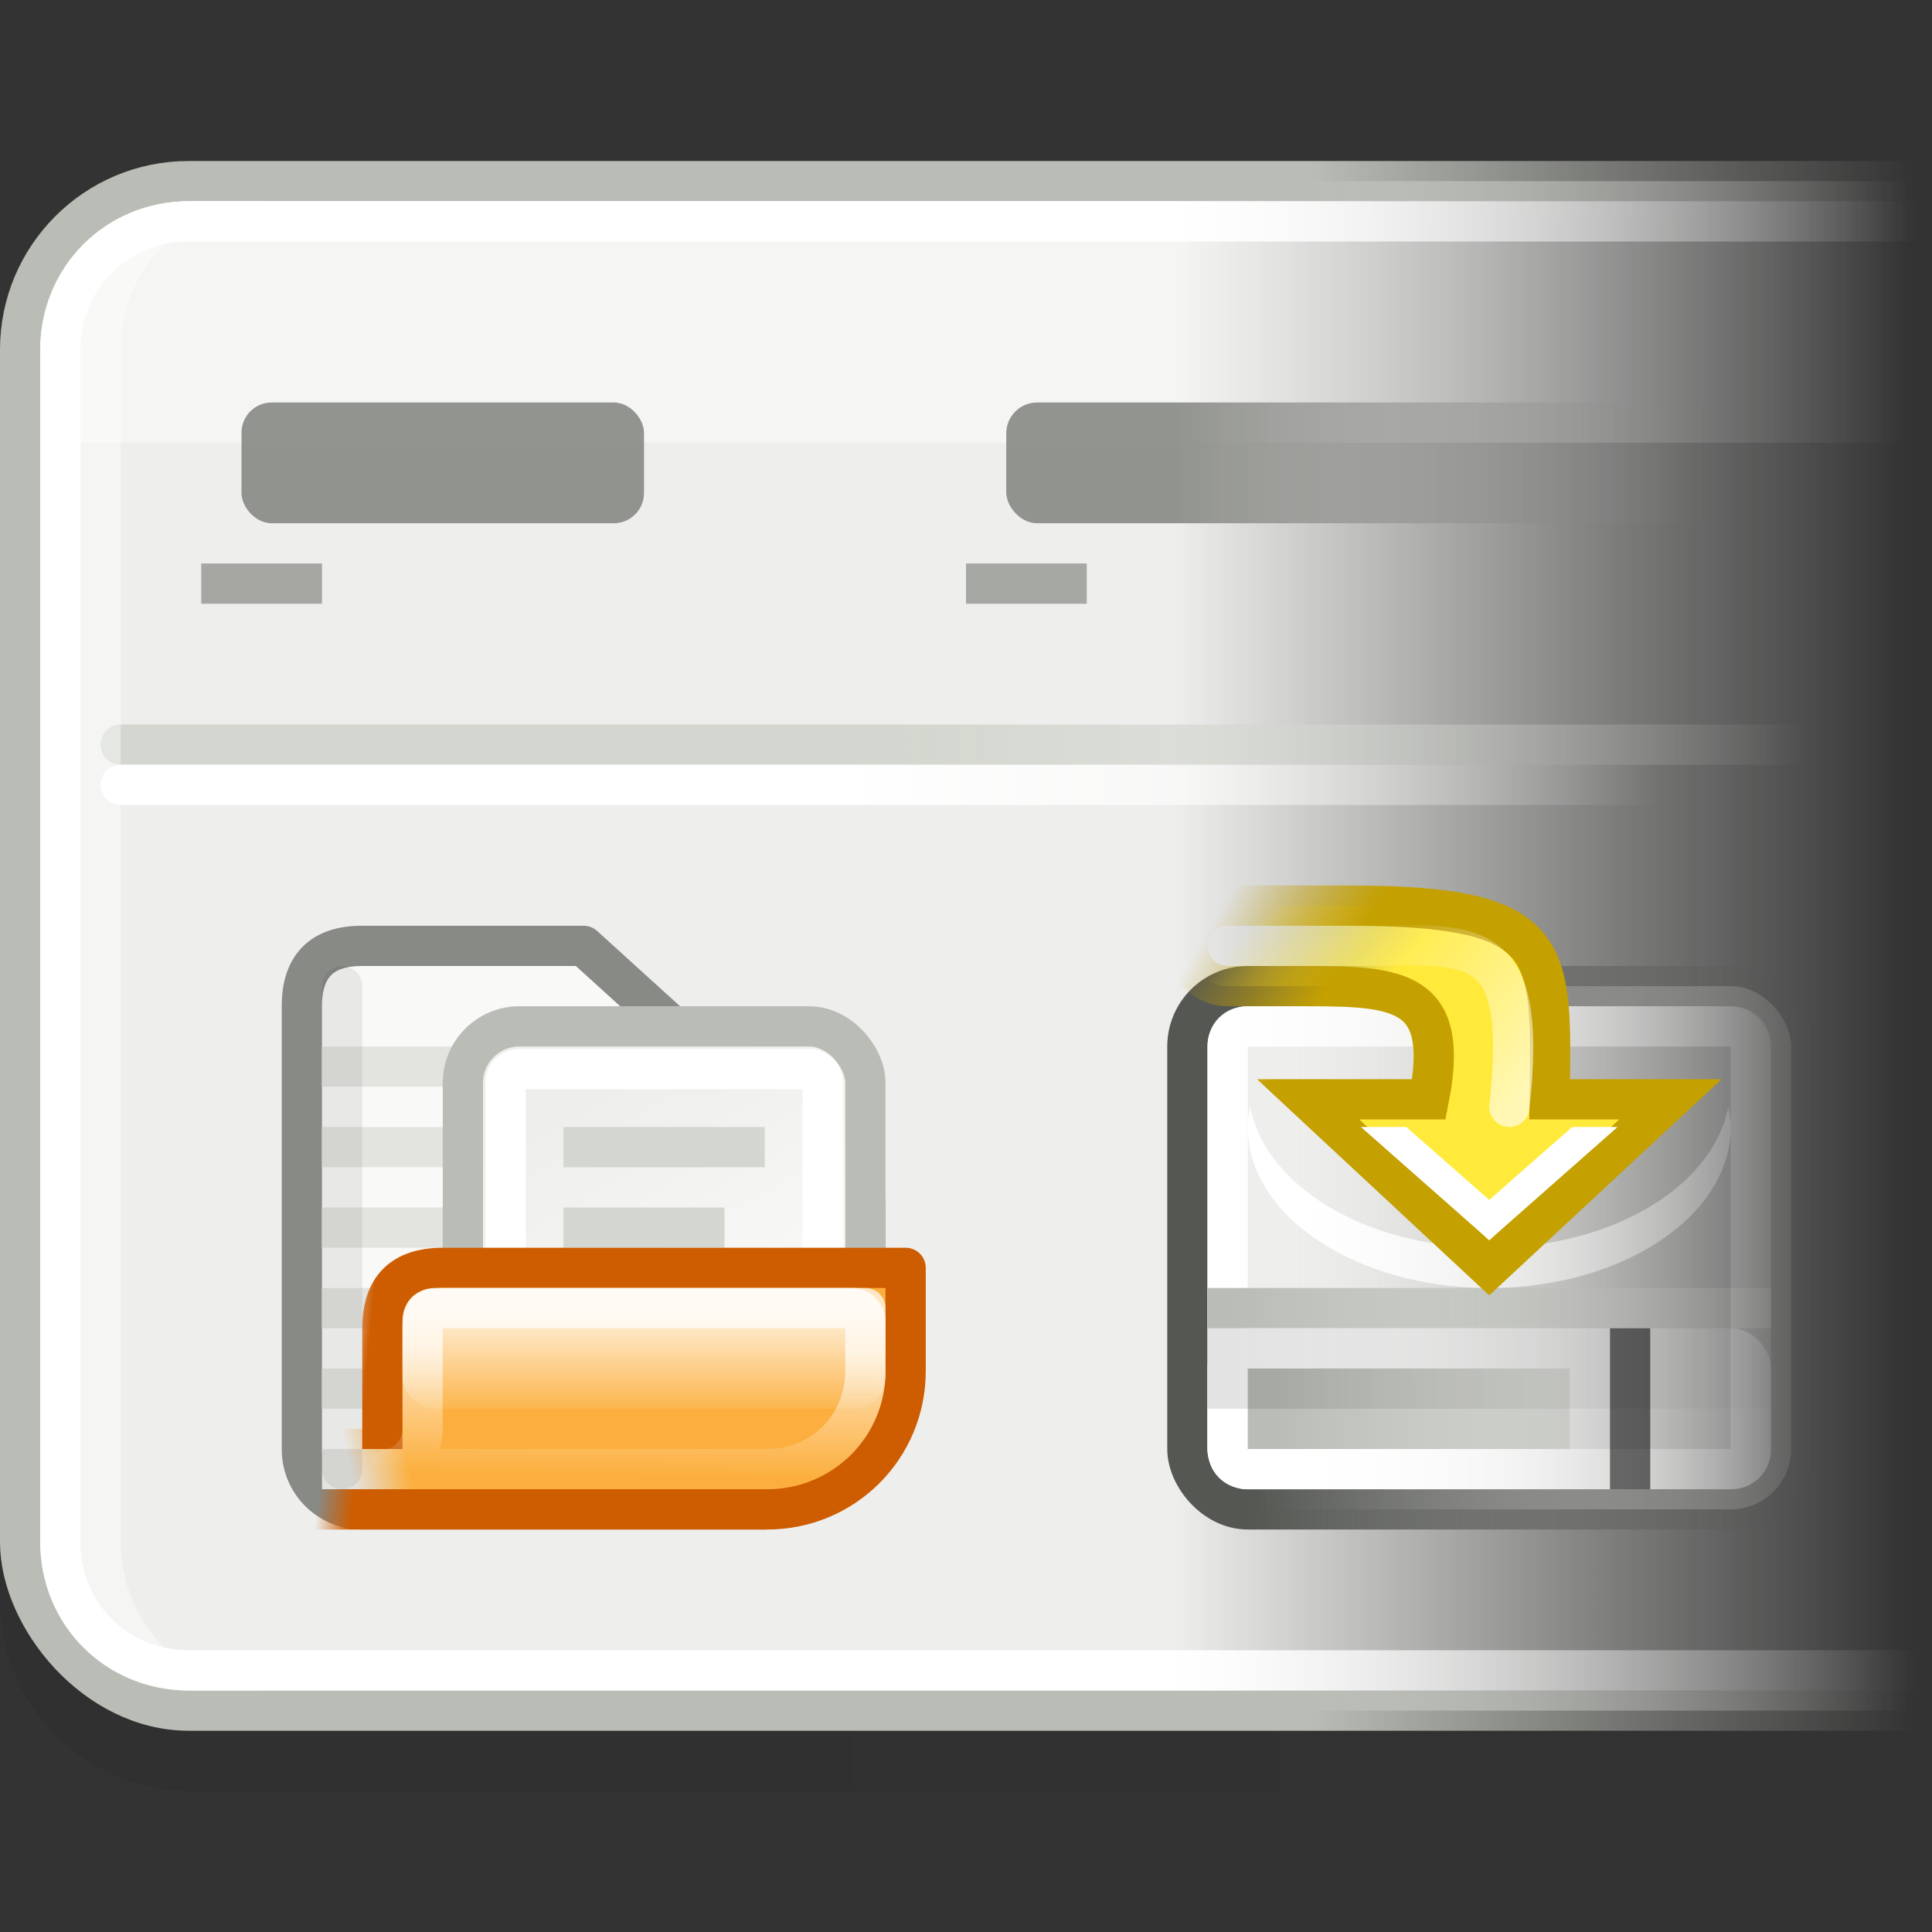 <?xml version="1.0" encoding="UTF-8" standalone="no"?>
<!-- Created with Inkscape (http://www.inkscape.org/) -->
<svg
   xmlns:dc="http://purl.org/dc/elements/1.1/"
   xmlns:cc="http://web.resource.org/cc/"
   xmlns:rdf="http://www.w3.org/1999/02/22-rdf-syntax-ns#"
   xmlns:svg="http://www.w3.org/2000/svg"
   xmlns="http://www.w3.org/2000/svg"
   xmlns:xlink="http://www.w3.org/1999/xlink"
   xmlns:sodipodi="http://sodipodi.sourceforge.net/DTD/sodipodi-0.dtd"
   xmlns:inkscape="http://www.inkscape.org/namespaces/inkscape"
   width="48"
   height="48"
   id="svg2"
   sodipodi:version="0.32"
   inkscape:version="0.45"
   version="1.0"
   sodipodi:docbase="/home/lapo/Icone/tangerine-icon-theme/scalable/apps"
   sodipodi:docname="gnome-settings-ui-behavior.svg"
   inkscape:output_extension="org.inkscape.output.svg.inkscape">
  <rect width="100%" height="100%" fill="#333333" stroke="none"/>
  <defs
     id="defs4">
    <linearGradient
       inkscape:collect="always"
       id="linearGradient3644">
      <stop
         style="stop-color:#000000;stop-opacity:1;"
         offset="0"
         id="stop3646" />
      <stop
         style="stop-color:#000000;stop-opacity:0;"
         offset="1"
         id="stop3648" />
    </linearGradient>
    <linearGradient
       inkscape:collect="always"
       id="linearGradient3624">
      <stop
         style="stop-color:#ffffff;stop-opacity:1;"
         offset="0"
         id="stop3626" />
      <stop
         style="stop-color:#ffffff;stop-opacity:0;"
         offset="1"
         id="stop3628" />
    </linearGradient>
    <linearGradient
       id="linearGradient3586"
       inkscape:collect="always">
      <stop
         id="stop3588"
         offset="0"
         style="stop-color:#ffffff;stop-opacity:1" />
      <stop
         id="stop3590"
         offset="1"
         style="stop-color:#ffffff;stop-opacity:0" />
    </linearGradient>
    <linearGradient
       id="linearGradient3565"
       inkscape:collect="always">
      <stop
         id="stop3567"
         offset="0"
         style="stop-color:#000000;stop-opacity:1" />
      <stop
         id="stop3569"
         offset="1"
         style="stop-color:#000000;stop-opacity:0" />
    </linearGradient>
    <linearGradient
       inkscape:collect="always"
       id="linearGradient3499">
      <stop
         style="stop-color:#eeeeec;stop-opacity:1;"
         offset="0"
         id="stop3501" />
      <stop
         style="stop-color:#ffffff;stop-opacity:1"
         offset="1"
         id="stop3503" />
    </linearGradient>
    <linearGradient
       inkscape:collect="always"
       id="linearGradient3481">
      <stop
         style="stop-color:#ffffff;stop-opacity:1;"
         offset="0"
         id="stop3483" />
      <stop
         style="stop-color:#ffffff;stop-opacity:0;"
         offset="1"
         id="stop3485" />
    </linearGradient>
    <linearGradient
       inkscape:collect="always"
       id="linearGradient3471">
      <stop
         style="stop-color:#fcaf3e;stop-opacity:1;"
         offset="0"
         id="stop3473" />
      <stop
         style="stop-color:#fcaf3e;stop-opacity:0;"
         offset="1"
         id="stop3475" />
    </linearGradient>
    <linearGradient
       inkscape:collect="always"
       id="linearGradient3455">
      <stop
         style="stop-color:#ce5c00;stop-opacity:1;"
         offset="0"
         id="stop3457" />
      <stop
         style="stop-color:#ce5c00;stop-opacity:0;"
         offset="1"
         id="stop3459" />
    </linearGradient>
    <linearGradient
       inkscape:collect="always"
       id="linearGradient3447">
      <stop
         style="stop-color:#ffffff;stop-opacity:1;"
         offset="0"
         id="stop3449" />
      <stop
         style="stop-color:#ffffff;stop-opacity:0;"
         offset="1"
         id="stop3451" />
    </linearGradient>
    <linearGradient
       inkscape:collect="always"
       id="linearGradient3408">
      <stop
         style="stop-color:#ffffff;stop-opacity:1;"
         offset="0"
         id="stop3410" />
      <stop
         style="stop-color:#ffffff;stop-opacity:0;"
         offset="1"
         id="stop3412" />
    </linearGradient>
    <linearGradient
       inkscape:collect="always"
       id="linearGradient3395">
      <stop
         style="stop-color:#babdb6;stop-opacity:1;"
         offset="0"
         id="stop3397" />
      <stop
         style="stop-color:#babdb6;stop-opacity:0;"
         offset="1"
         id="stop3399" />
    </linearGradient>
    <linearGradient
       inkscape:collect="always"
       id="linearGradient3344">
      <stop
         style="stop-color:#eeeeec;stop-opacity:1;"
         offset="0"
         id="stop3346" />
      <stop
         style="stop-color:#eeeeec;stop-opacity:0;"
         offset="1"
         id="stop3348" />
    </linearGradient>
    <linearGradient
       inkscape:collect="always"
       id="linearGradient3328">
      <stop
         style="stop-color:#babdb6;stop-opacity:1;"
         offset="0"
         id="stop3330" />
      <stop
         style="stop-color:#babdb6;stop-opacity:0;"
         offset="1"
         id="stop3332" />
    </linearGradient>
    <linearGradient
       inkscape:collect="always"
       id="linearGradient3320">
      <stop
         style="stop-color:#ffffff;stop-opacity:1;"
         offset="0"
         id="stop3322" />
      <stop
         style="stop-color:#ffffff;stop-opacity:0;"
         offset="1"
         id="stop3324" />
    </linearGradient>
    <linearGradient
       inkscape:collect="always"
       id="linearGradient3304">
      <stop
         style="stop-color:#ffffff;stop-opacity:1;"
         offset="0"
         id="stop3306" />
      <stop
         style="stop-color:#ffffff;stop-opacity:0;"
         offset="1"
         id="stop3308" />
    </linearGradient>
    <linearGradient
       inkscape:collect="always"
       id="linearGradient3296">
      <stop
         style="stop-color:#555753;stop-opacity:1;"
         offset="0"
         id="stop3298" />
      <stop
         style="stop-color:#555753;stop-opacity:0;"
         offset="1"
         id="stop3300" />
    </linearGradient>
    <linearGradient
       id="linearGradient3288">
      <stop
         style="stop-color:#ffea3c;stop-opacity:1;"
         offset="0"
         id="stop3290" />
      <stop
         style="stop-color:#fdeb5b;stop-opacity:0;"
         offset="1"
         id="stop3292" />
    </linearGradient>
    <linearGradient
       inkscape:collect="always"
       id="linearGradient3280">
      <stop
         style="stop-color:#c4a000;stop-opacity:1;"
         offset="0"
         id="stop3282" />
      <stop
         style="stop-color:#c4a000;stop-opacity:0;"
         offset="1"
         id="stop3284" />
    </linearGradient>
    <linearGradient
       inkscape:collect="always"
       id="linearGradient3227">
      <stop
         style="stop-color:#888a85;stop-opacity:1;"
         offset="0"
         id="stop3229" />
      <stop
         style="stop-color:#888a85;stop-opacity:0;"
         offset="1"
         id="stop3231" />
    </linearGradient>
    <linearGradient
       inkscape:collect="always"
       id="linearGradient3219">
      <stop
         style="stop-color:#888a85;stop-opacity:1;"
         offset="0"
         id="stop3221" />
      <stop
         style="stop-color:#888a85;stop-opacity:0;"
         offset="1"
         id="stop3223" />
    </linearGradient>
    <linearGradient
       inkscape:collect="always"
       id="linearGradient3194">
      <stop
         style="stop-color:#ffffff;stop-opacity:1;"
         offset="0"
         id="stop3196" />
      <stop
         style="stop-color:#ffffff;stop-opacity:0;"
         offset="1"
         id="stop3198" />
    </linearGradient>
    <linearGradient
       inkscape:collect="always"
       id="linearGradient3186">
      <stop
         style="stop-color:#d3d7cf;stop-opacity:1;"
         offset="0"
         id="stop3188" />
      <stop
         style="stop-color:#d3d7cf;stop-opacity:0;"
         offset="1"
         id="stop3190" />
    </linearGradient>
    <linearGradient
       inkscape:collect="always"
       id="linearGradient3149">
      <stop
         style="stop-color:#eeeeec;stop-opacity:1;"
         offset="0"
         id="stop3151" />
      <stop
         style="stop-color:#eeeeec;stop-opacity:0;"
         offset="1"
         id="stop3153" />
    </linearGradient>
    <linearGradient
       inkscape:collect="always"
       id="linearGradient3141">
      <stop
         style="stop-color:#babdb6;stop-opacity:1;"
         offset="0"
         id="stop3143" />
      <stop
         style="stop-color:#babdb6;stop-opacity:0;"
         offset="1"
         id="stop3145" />
    </linearGradient>
    <linearGradient
       inkscape:collect="always"
       id="linearGradient3133">
      <stop
         style="stop-color:#ffffff;stop-opacity:1;"
         offset="0"
         id="stop3135" />
      <stop
         style="stop-color:#ffffff;stop-opacity:0;"
         offset="1"
         id="stop3137" />
    </linearGradient>
    <linearGradient
       inkscape:collect="always"
       xlink:href="#linearGradient3133"
       id="linearGradient3139"
       x1="28.697"
       y1="38.631"
       x2="47.652"
       y2="38.631"
       gradientUnits="userSpaceOnUse"
       gradientTransform="translate(0,3)" />
    <linearGradient
       inkscape:collect="always"
       xlink:href="#linearGradient3141"
       id="linearGradient3147"
       x1="32.527"
       y1="33.858"
       x2="47.557"
       y2="33.858"
       gradientUnits="userSpaceOnUse"
       gradientTransform="translate(0,3)" />
    <linearGradient
       inkscape:collect="always"
       xlink:href="#linearGradient3149"
       id="linearGradient3155"
       x1="29.168"
       y1="30.941"
       x2="47.377"
       y2="30.941"
       gradientUnits="userSpaceOnUse"
       gradientTransform="translate(0,3)" />
    <linearGradient
       inkscape:collect="always"
       xlink:href="#linearGradient3186"
       id="linearGradient3192"
       x1="22.246"
       y1="12.5"
       x2="44.973"
       y2="12.5"
       gradientUnits="userSpaceOnUse"
       gradientTransform="translate(0,5)" />
    <linearGradient
       inkscape:collect="always"
       xlink:href="#linearGradient3194"
       id="linearGradient3200"
       x1="20.934"
       y1="13.438"
       x2="41.174"
       y2="13.438"
       gradientUnits="userSpaceOnUse"
       gradientTransform="translate(0,5)" />
    <linearGradient
       inkscape:collect="always"
       xlink:href="#linearGradient3219"
       id="linearGradient3225"
       x1="29.25"
       y1="6.938"
       x2="42.263"
       y2="6.938"
       gradientUnits="userSpaceOnUse"
       gradientTransform="translate(0,5)" />
    <linearGradient
       inkscape:collect="always"
       xlink:href="#linearGradient3227"
       id="linearGradient3233"
       x1="29.101"
       y1="9.5"
       x2="42.364"
       y2="9.5"
       gradientUnits="userSpaceOnUse"
       gradientTransform="translate(0,5)" />
    <linearGradient
       inkscape:collect="always"
       xlink:href="#linearGradient3280"
       id="linearGradient3286"
       x1="52.219"
       y1="21.875"
       x2="49.375"
       y2="20.156"
       gradientUnits="userSpaceOnUse"
       gradientTransform="translate(-20,4)" />
    <linearGradient
       inkscape:collect="always"
       xlink:href="#linearGradient3288"
       id="linearGradient3294"
       x1="53.688"
       y1="21.312"
       x2="50.969"
       y2="19.094"
       gradientUnits="userSpaceOnUse"
       gradientTransform="translate(-20,4)" />
    <linearGradient
       inkscape:collect="always"
       xlink:href="#linearGradient3296"
       id="linearGradient3302"
       x1="31.125"
       y1="33.625"
       x2="46.207"
       y2="33.625"
       gradientUnits="userSpaceOnUse"
       gradientTransform="translate(0,4)" />
    <linearGradient
       inkscape:collect="always"
       xlink:href="#linearGradient3304"
       id="linearGradient3310"
       x1="30.5"
       y1="29.625"
       x2="45.581"
       y2="29.625"
       gradientUnits="userSpaceOnUse"
       gradientTransform="translate(0,4)" />
    <linearGradient
       inkscape:collect="always"
       xlink:href="#linearGradient3320"
       id="linearGradient3326"
       x1="50.375"
       y1="26.625"
       x2="65.067"
       y2="26.625"
       gradientUnits="userSpaceOnUse" />
    <linearGradient
       inkscape:collect="always"
       xlink:href="#linearGradient3328"
       id="linearGradient3334"
       x1="31.688"
       y1="31.062"
       x2="47.188"
       y2="31.062"
       gradientUnits="userSpaceOnUse"
       gradientTransform="translate(0,4)" />
    <linearGradient
       inkscape:collect="always"
       xlink:href="#linearGradient3344"
       id="linearGradient3350"
       x1="32.125"
       y1="27.25"
       x2="46.252"
       y2="27.25"
       gradientUnits="userSpaceOnUse"
       gradientTransform="translate(0,4)" />
    <linearGradient
       inkscape:collect="always"
       xlink:href="#linearGradient3395"
       id="linearGradient3401"
       x1="30.641"
       y1="28.641"
       x2="45.56"
       y2="28.641"
       gradientUnits="userSpaceOnUse"
       gradientTransform="translate(0,4)" />
    <linearGradient
       inkscape:collect="always"
       xlink:href="#linearGradient3408"
       id="linearGradient3414"
       x1="32.281"
       y1="25.969"
       x2="45.471"
       y2="25.969"
       gradientUnits="userSpaceOnUse"
       gradientTransform="translate(0,4)" />
    <linearGradient
       inkscape:collect="always"
       xlink:href="#linearGradient3499"
       id="linearGradient3542"
       gradientUnits="userSpaceOnUse"
       x1="-5.499"
       y1="23.306"
       x2="-0.039"
       y2="32.837" />
    <linearGradient
       inkscape:collect="always"
       xlink:href="#linearGradient3471"
       id="linearGradient3544"
       gradientUnits="userSpaceOnUse"
       gradientTransform="translate(0,-20)"
       x1="-9.899"
       y1="52.154"
       x2="-11.314"
       y2="52.464" />
    <linearGradient
       inkscape:collect="always"
       xlink:href="#linearGradient3455"
       id="linearGradient3546"
       gradientUnits="userSpaceOnUse"
       gradientTransform="translate(0,-20)"
       x1="-11.093"
       y1="52.066"
       x2="-11.977"
       y2="51.977" />
    <linearGradient
       inkscape:collect="always"
       xlink:href="#linearGradient3447"
       id="linearGradient3548"
       gradientUnits="userSpaceOnUse"
       x1="-8.9"
       y1="49.413"
       x2="-8.942"
       y2="52.601" />
    <linearGradient
       inkscape:collect="always"
       xlink:href="#linearGradient3481"
       id="linearGradient3550"
       gradientUnits="userSpaceOnUse"
       gradientTransform="translate(0,-20)"
       x1="-6.938"
       y1="48.663"
       x2="-6.938"
       y2="51.272" />
    <linearGradient
       inkscape:collect="always"
       xlink:href="#linearGradient3565"
       id="linearGradient3558"
       gradientUnits="userSpaceOnUse"
       x1="15.276"
       y1="30.941"
       x2="47.377"
       y2="30.941" />
    <linearGradient
       inkscape:collect="always"
       xlink:href="#linearGradient3586"
       id="linearGradient3592"
       gradientUnits="userSpaceOnUse"
       gradientTransform="matrix(1,0,0,-1.2,0,60.2)"
       x1="29.168"
       y1="30.941"
       x2="47.377"
       y2="30.941" />
    <linearGradient
       inkscape:collect="always"
       xlink:href="#linearGradient3624"
       id="linearGradient3630"
       x1="37.969"
       y1="22.891"
       x2="33.766"
       y2="19.547"
       gradientUnits="userSpaceOnUse"
       gradientTransform="translate(0,4)" />
    <linearGradient
       inkscape:collect="always"
       xlink:href="#linearGradient3644"
       id="linearGradient3650"
       x1="30.344"
       y1="30.031"
       x2="45.781"
       y2="30"
       gradientUnits="userSpaceOnUse"
       gradientTransform="translate(0,4)" />
  </defs>
  <sodipodi:namedview
     id="base"
     pagecolor="#ababab"
     bordercolor="#afafaf"
     borderopacity="0.196"
     inkscape:pageopacity="0"
     inkscape:pageshadow="2"
     inkscape:zoom="1"
     inkscape:cx="18.108804"
     inkscape:cy="24.463515"
     inkscape:document-units="px"
     inkscape:current-layer="layer1"
     width="48px"
     height="48px"
     gridspacingx="0.5px"
     gridspacingy="0.5px"
     inkscape:showpageshadow="false"
     borderlayer="false"
     gridempspacing="2"
     inkscape:window-width="1051"
     inkscape:window-height="797"
     inkscape:window-x="88"
     inkscape:window-y="214"
     showgrid="false"
     showborder="false"
     inkscape:grid-points="true" />
  <g
     inkscape:label="Livello 1"
     inkscape:groupmode="layer"
     id="layer1">
    <path
       sodipodi:type="inkscape:offset"
       inkscape:radius="0.53033006"
       inkscape:original="M 4.6875 1.5 C 2.367625 1.5 0.5 3.367625 0.5 5.6875 L 0.5 35.3125 C 0.5 37.632375 2.367625 39.5 4.6875 39.5 L 51.3125 39.5 C 53.632375 39.5 55.5 37.632375 55.5 35.3125 L 55.5 5.6875 C 55.5 3.367625 53.632375 1.5 51.3125 1.5 L 4.6875 1.5 z "
       style="opacity:0.06;fill:url(#linearGradient3558);fill-opacity:1;stroke:none;stroke-width:1;stroke-linecap:round;stroke-linejoin:round;stroke-miterlimit:4;stroke-dasharray:none;stroke-dashoffset:0;stroke-opacity:1"
       id="path3556"
       d="M 4.688,0.969 C 2.083,0.969 -0.031,3.083 -0.031,5.688 L -0.031,35.312 C -0.031,37.917 2.083,40.031 4.688,40.031 L 51.312,40.031 C 53.917,40.031 56.031,37.917 56.031,35.312 L 56.031,5.688 C 56.031,3.083 53.917,0.969 51.312,0.969 L 4.688,0.969 z "
       transform="translate(3.125e-2,4.469)" />
    <rect
       style="opacity:1;fill:url(#linearGradient3155);fill-opacity:1;stroke:url(#linearGradient3147);stroke-width:1;stroke-linecap:round;stroke-linejoin:round;stroke-miterlimit:4;stroke-dasharray:none;stroke-dashoffset:0;stroke-opacity:1"
       id="rect2157"
       width="55"
       height="38"
       x="0.5"
       y="4.5"
       rx="4.188"
       ry="4.188" />
    <path
       style="opacity:0.4;fill:url(#linearGradient3592);fill-opacity:1;stroke:none;stroke-width:1;stroke-linecap:round;stroke-linejoin:round;stroke-miterlimit:4;stroke-dasharray:none;stroke-dashoffset:0;stroke-opacity:1"
       d="M 4.688,5 C 2.636,5 1,6.963 1,9.425 L 1,11 L 55,11 L 55,9.425 C 55,6.963 53.364,5 51.312,5 L 4.688,5 z "
       id="path3577" />
    <path
       style="fill:none;fill-opacity:1;stroke:url(#linearGradient3139);stroke-width:1;stroke-linecap:round;stroke-linejoin:round;stroke-miterlimit:4;stroke-dashoffset:0;stroke-opacity:1"
       d="M 4.688,5.5 C 2.899,5.5 1.5,6.899 1.5,8.688 L 1.5,38.312 C 1.5,40.101 2.899,41.5 4.688,41.5 L 51.312,41.5 C 53.101,41.5 54.5,40.101 54.5,38.312 L 54.5,8.688 C 54.5,6.899 53.101,5.5 51.312,5.5 L 4.688,5.5 z "
       id="path2161"
       sodipodi:nodetypes="ccccccccc" />
    <path
       style="fill:none;fill-opacity:1;fill-rule:evenodd;stroke:url(#linearGradient3192);stroke-width:1px;stroke-linecap:round;stroke-linejoin:miter;stroke-opacity:1"
       d="M 3,18.5 L 52.5,18.5"
       id="path3182" />
    <path
       style="fill:none;fill-opacity:1;fill-rule:evenodd;stroke:url(#linearGradient3200);stroke-width:1px;stroke-linecap:round;stroke-linejoin:miter;stroke-opacity:1"
       d="M 3,19.5 L 52.5,19.5"
       id="path3184" />
    <rect
       style="opacity:0.9;fill:#888a85;fill-opacity:1;stroke:none;stroke-width:1;stroke-linecap:round;stroke-linejoin:round;stroke-miterlimit:4;stroke-dasharray:none;stroke-dashoffset:0;stroke-opacity:1"
       id="rect3202"
       width="10"
       height="3"
       x="6"
       y="10"
       rx="0.75"
       ry="0.75" />
    <rect
       style="opacity:0.9;fill:url(#linearGradient3225);fill-opacity:1;stroke:none;stroke-width:1;stroke-linecap:round;stroke-linejoin:round;stroke-miterlimit:4;stroke-dasharray:none;stroke-dashoffset:0;stroke-opacity:1"
       id="rect3204"
       width="21"
       height="3"
       x="25"
       y="10"
       rx="0.766"
       ry="0.766" />
    <rect
       style="opacity:0.7;fill:#888a85;fill-opacity:1;stroke:none;stroke-width:1;stroke-linecap:round;stroke-linejoin:round;stroke-miterlimit:4;stroke-dasharray:none;stroke-dashoffset:0;stroke-opacity:1"
       id="rect3206"
       width="3"
       height="1"
       x="5"
       y="14" />
    <rect
       style="opacity:0.7;fill:url(#linearGradient3233);fill-opacity:1;stroke:none;stroke-width:1;stroke-linecap:round;stroke-linejoin:round;stroke-miterlimit:4;stroke-dasharray:none;stroke-dashoffset:0;stroke-opacity:1"
       id="rect3208"
       width="3"
       height="1"
       x="24"
       y="14" />
    <rect
       style="opacity:1;fill:url(#linearGradient3350);fill-opacity:1;stroke:url(#linearGradient3302);stroke-width:1;stroke-linecap:round;stroke-linejoin:round;stroke-miterlimit:4;stroke-dasharray:none;stroke-dashoffset:0;stroke-opacity:1"
       id="rect3235"
       width="15"
       height="13"
       x="29.5"
       y="24.5"
       rx="1.5"
       ry="1.5" />
    <path
       sodipodi:type="inkscape:offset"
       inkscape:radius="-0.99436891"
       inkscape:original="M 51 20.5 C 50.169 20.5 49.5 21.169 49.5 22 L 49.5 32 C 49.5 32.831 50.169 33.5 51 33.5 L 63 33.5 C 63.831 33.5 64.5 32.831 64.5 32 L 64.5 22 C 64.5 21.169 63.831 20.5 63 20.5 L 51 20.5 z "
       style="opacity:1;fill:none;fill-opacity:1;stroke:url(#linearGradient3326);stroke-width:1;stroke-linecap:round;stroke-linejoin:round;stroke-miterlimit:4;stroke-dasharray:none;stroke-dashoffset:0;stroke-opacity:1"
       id="path3245"
       d="M 51,21.5 C 50.703,21.5 50.5,21.703 50.5,22 L 50.5,32 C 50.5,32.297 50.703,32.5 51,32.5 L 63,32.5 C 63.297,32.5 63.5,32.297 63.5,32 L 63.5,22 C 63.5,21.703 63.297,21.5 63,21.5 L 51,21.5 z "
       transform="translate(-20,4)" />
    <path
       style="fill:none;fill-opacity:1;fill-rule:evenodd;stroke:url(#linearGradient3401);stroke-width:1px;stroke-linecap:square;stroke-linejoin:miter;stroke-opacity:1"
       d="M 30.5,32.5 L 43.5,32.5"
       id="path3241" />
    <rect
       style="opacity:1;fill:url(#linearGradient3310);fill-opacity:1;stroke:none;stroke-width:1;stroke-linecap:round;stroke-linejoin:round;stroke-miterlimit:4;stroke-dasharray:none;stroke-dashoffset:0;stroke-opacity:1"
       id="rect3239"
       width="14"
       height="4"
       x="30"
       y="33"
       rx="0.984"
       ry="0.984" />
    <rect
       style="opacity:1;fill:url(#linearGradient3334);fill-opacity:1;stroke:none;stroke-width:1;stroke-linecap:square;stroke-linejoin:round;stroke-miterlimit:4;stroke-dasharray:none;stroke-dashoffset:0;stroke-opacity:1"
       id="rect3263"
       width="8"
       height="2"
       x="31"
       y="34" />
    <path
       style="opacity:0.536;fill:none;fill-rule:evenodd;stroke:#000000;stroke-width:1px;stroke-linecap:square;stroke-linejoin:miter;stroke-opacity:1"
       d="M 40.5,33.5 L 40.5,36.5"
       id="path3265" />
    <path
       style="opacity:1;fill:url(#linearGradient3414);fill-opacity:1;stroke:none;stroke-width:1;stroke-linecap:square;stroke-linejoin:round;stroke-miterlimit:4;stroke-dasharray:none;stroke-dashoffset:0;stroke-opacity:1"
       d="M 31.062,27.5 C 31.031,27.665 31,27.829 31,28 C 31,30.208 33.688,32 37,32 C 40.312,32 43,30.208 43,28 C 43,27.829 42.969,27.665 42.938,27.5 C 42.566,29.471 40.056,31 37,31 C 33.944,31 31.434,29.471 31.062,27.5 z "
       id="path3403" />
    <path
       style="fill:url(#linearGradient3294);fill-opacity:1;fill-rule:evenodd;stroke:url(#linearGradient3286);stroke-width:1px;stroke-linecap:butt;stroke-linejoin:miter;stroke-opacity:1"
       d="M 32.5,24.5 L 30.5,24.5 C 29.905,24.5 29.5,24 29.5,23.5 C 29.5,23 29.843,22.5 30.5,22.5 L 33.5,22.5 C 38.718,22.5 38.548,23.595 38.5,27.312 L 41.5,27.312 L 37,31.5 L 32.5,27.312 L 35.5,27.312 C 36.031,24.62 34.791,24.5 32.5,24.5 z "
       id="path3267"
       sodipodi:nodetypes="cczcccccccc" />
    <path
       style="fill:#ffffff;fill-rule:evenodd;stroke:none;stroke-width:1px;stroke-linecap:butt;stroke-linejoin:miter;stroke-opacity:1"
       d="M 33.812,28 L 37,30.812 L 40.188,28 L 39.062,28 L 37,29.812 L 34.938,28 L 33.812,28 z "
       id="path3275" />
    <g
       id="g3523"
       transform="translate(20,4)">
      <path
         sodipodi:nodetypes="cccccccccc"
         id="rect3416"
         d="M -11.008,19.5 L -5.5,19.5 L 0.008,24.5 C 0.835,24.5 1.5,25.165 1.5,25.992 L 1.5,31.008 C 1.5,31.835 -0.165,33.5 -0.992,33.5 L -11.008,33.5 C -11.835,33.5 -12.5,32.835 -12.5,32.008 L -12.5,20.992 C -12.5,20 -12,19.5 -11.008,19.5 z "
         style="fill:#f9f9f8;fill-opacity:1;stroke:#888a85;stroke-width:1;stroke-linecap:square;stroke-linejoin:round;stroke-miterlimit:4;stroke-dashoffset:0;stroke-opacity:1" />
      <g
         style="stroke:#e3e3e0;stroke-opacity:1"
         id="g3489">
        <path
           style="fill:none;fill-rule:evenodd;stroke:#e3e3e0;stroke-width:1px;stroke-linecap:square;stroke-linejoin:miter;stroke-opacity:1"
           d="M -11.5,22.5 L -3.5,22.5"
           id="path3421" />
        <path
           style="fill:none;fill-rule:evenodd;stroke:#e3e3e0;stroke-width:1px;stroke-linecap:square;stroke-linejoin:miter;stroke-opacity:1"
           d="M -11.5,24.5 L -3.5,24.5"
           id="path3423" />
        <path
           style="fill:none;fill-rule:evenodd;stroke:#e3e3e0;stroke-width:1px;stroke-linecap:square;stroke-linejoin:miter;stroke-opacity:1"
           d="M -11.5,26.5 L -3.5,26.5"
           id="path3425" />
        <path
           style="fill:none;fill-rule:evenodd;stroke:#e3e3e0;stroke-width:1px;stroke-linecap:square;stroke-linejoin:miter;stroke-opacity:1"
           d="M -11.5,28.5 L -3.5,28.5"
           id="path3427" />
        <path
           style="fill:none;fill-rule:evenodd;stroke:#e3e3e0;stroke-width:1px;stroke-linecap:square;stroke-linejoin:miter;stroke-opacity:1"
           d="M -11.5,30.5 L -3.5,30.5"
           id="path3429" />
        <path
           style="fill:none;fill-rule:evenodd;stroke:#e3e3e0;stroke-width:1px;stroke-linecap:square;stroke-linejoin:miter;stroke-opacity:1"
           d="M -11.5,32.5 L -3.5,32.5"
           id="path3431" />
      </g>
      <g
         id="g3515">
        <rect
           style="opacity:1;fill:url(#linearGradient3542);fill-opacity:1;stroke:#babdb6;stroke-width:1;stroke-linecap:square;stroke-linejoin:round;stroke-miterlimit:4;stroke-dasharray:none;stroke-dashoffset:0;stroke-opacity:1"
           id="rect3497"
           width="10"
           height="10"
           x="-8.5"
           y="21.5"
           rx="1.403"
           ry="1.403" />
        <path
           sodipodi:type="inkscape:offset"
           inkscape:radius="-1.0606601"
           inkscape:original="M -7.09375 21.5 C -7.8711599 21.5 -8.5 22.12884 -8.5 22.90625 L -8.5 30.09375 C -8.5 30.87116 -7.8711598 31.5 -7.09375 31.5 L 0.09375 31.5 C 0.87115993 31.5 1.5 30.87116 1.5 30.09375 L 1.5 22.90625 C 1.5 22.12884 0.87115993 21.5 0.09375 21.5 L -7.09375 21.5 z "
           style="opacity:1;fill:none;fill-opacity:1;stroke:#ffffff;stroke-width:1;stroke-linecap:square;stroke-linejoin:round;stroke-miterlimit:4;stroke-dasharray:none;stroke-dashoffset:0;stroke-opacity:1"
           id="path3509"
           d="M -7.094,22.562 C -7.299,22.562 -7.438,22.701 -7.438,22.906 L -7.438,30.094 C -7.438,30.299 -7.299,30.438 -7.094,30.438 L 0.094,30.438 C 0.299,30.438 0.438,30.299 0.438,30.094 L 0.438,22.906 C 0.438,22.701 0.299,22.562 0.094,22.562 L -7.094,22.562 z " />
        <path
           style="fill:none;fill-rule:evenodd;stroke:#d3d7cf;stroke-width:1px;stroke-linecap:square;stroke-linejoin:miter;stroke-opacity:1"
           d="M -5.5,24.5 L -1.5,24.5"
           id="path3511" />
        <path
           style="fill:none;fill-rule:evenodd;stroke:#d3d7cf;stroke-width:1px;stroke-linecap:square;stroke-linejoin:miter;stroke-opacity:1"
           d="M -5.5,26.5 L -2.5,26.5"
           id="path3513" />
      </g>
      <path
         sodipodi:nodetypes="cccccccc"
         id="rect3433"
         d="M -10.5,31.5 L -10.5,29 C -10.5,28 -10,27.5 -9,27.5 L 2.5,27.5 L 2.5,30.064 C 2.5,31.967 0.967,33.5 -0.936,33.5 L -13.5,33.5 C -14.5,33.5 -14.5,31.5 -13.5,31.5"
         style="opacity:1;fill:url(#linearGradient3544);fill-opacity:1;stroke:url(#linearGradient3546);stroke-width:1;stroke-linecap:square;stroke-linejoin:round;stroke-miterlimit:4;stroke-dashoffset:0;stroke-opacity:1" />
      <path
         transform="translate(0,-20)"
         d="M -9,48.5 C -9.333,48.5 -9.392,48.579 -9.406,48.594 C -9.421,48.608 -9.5,48.667 -9.5,49 L -9.5,51.5 C -9.494,51.997 -9.853,52.422 -10.344,52.5 L -0.938,52.5 C 0.429,52.5 1.5,51.429 1.5,50.062 L 1.5,48.5 L -9,48.5 z "
         id="path3445"
         style="opacity:0.7;fill:none;fill-opacity:1;stroke:url(#linearGradient3548);stroke-width:1;stroke-linecap:square;stroke-linejoin:round;stroke-miterlimit:4;stroke-dashoffset:0;stroke-opacity:1"
         inkscape:original="M -9 47.5 C -10 47.5 -10.5 48 -10.5 49 L -10.5 51.5 L -13.5 51.5 C -14.5 51.5 -14.5 53.5 -13.5 53.5 L -0.9375 53.5 C 0.966154 53.5 2.5 51.966154 2.5 50.0625 L 2.5 47.5 L -9 47.5 z "
         inkscape:radius="-1"
         sodipodi:type="inkscape:offset" />
      <rect
         ry="0.795"
         y="28"
         x="-10"
         height="3"
         width="12"
         id="rect3479"
         style="opacity:0.8;fill:url(#linearGradient3550);fill-opacity:1;stroke:none;stroke-width:1;stroke-linecap:square;stroke-linejoin:round;stroke-miterlimit:4;stroke-dasharray:none;stroke-dashoffset:0;stroke-opacity:1" />
      <path
         id="path3521"
         d="M -11.5,20.5 L -11.5,32.5"
         style="opacity:0.07;fill:none;fill-rule:evenodd;stroke:#000000;stroke-width:1px;stroke-linecap:round;stroke-linejoin:miter;stroke-opacity:1" />
    </g>
    <path
       style="opacity:0.4;fill:#ffffff;fill-opacity:1;stroke:none;stroke-width:1;stroke-linecap:round;stroke-linejoin:round;stroke-miterlimit:4;stroke-dasharray:none;stroke-dashoffset:0;stroke-opacity:1"
       d="M 4.688,5 C 2.636,5 1,6.636 1,8.688 L 1,38.312 C 1,40.364 2.636,42 4.688,42 L 6.688,42 C 4.636,42 3,40.364 3,38.312 L 3,8.688 C 3,6.636 4.636,5 6.688,5 L 4.688,5 z "
       id="path3598" />
    <path
       style="opacity:0.613;fill:none;fill-opacity:1;fill-rule:evenodd;stroke:url(#linearGradient3630);stroke-width:1px;stroke-linecap:round;stroke-linejoin:miter;stroke-opacity:1"
       d="M 30.5,23.5 L 33.5,23.5 C 36.5,23.5 38,23 37.5,27.5"
       id="path3614"
       sodipodi:nodetypes="ccc" />
    <rect
       style="opacity:0.111;fill:url(#linearGradient3650);fill-opacity:1;stroke:none;stroke-width:1;stroke-linecap:square;stroke-linejoin:round;stroke-miterlimit:4;stroke-dasharray:none;stroke-dashoffset:0;stroke-opacity:1"
       id="rect3632"
       width="14"
       height="2"
       x="30"
       y="33" />
  </g>
</svg>
